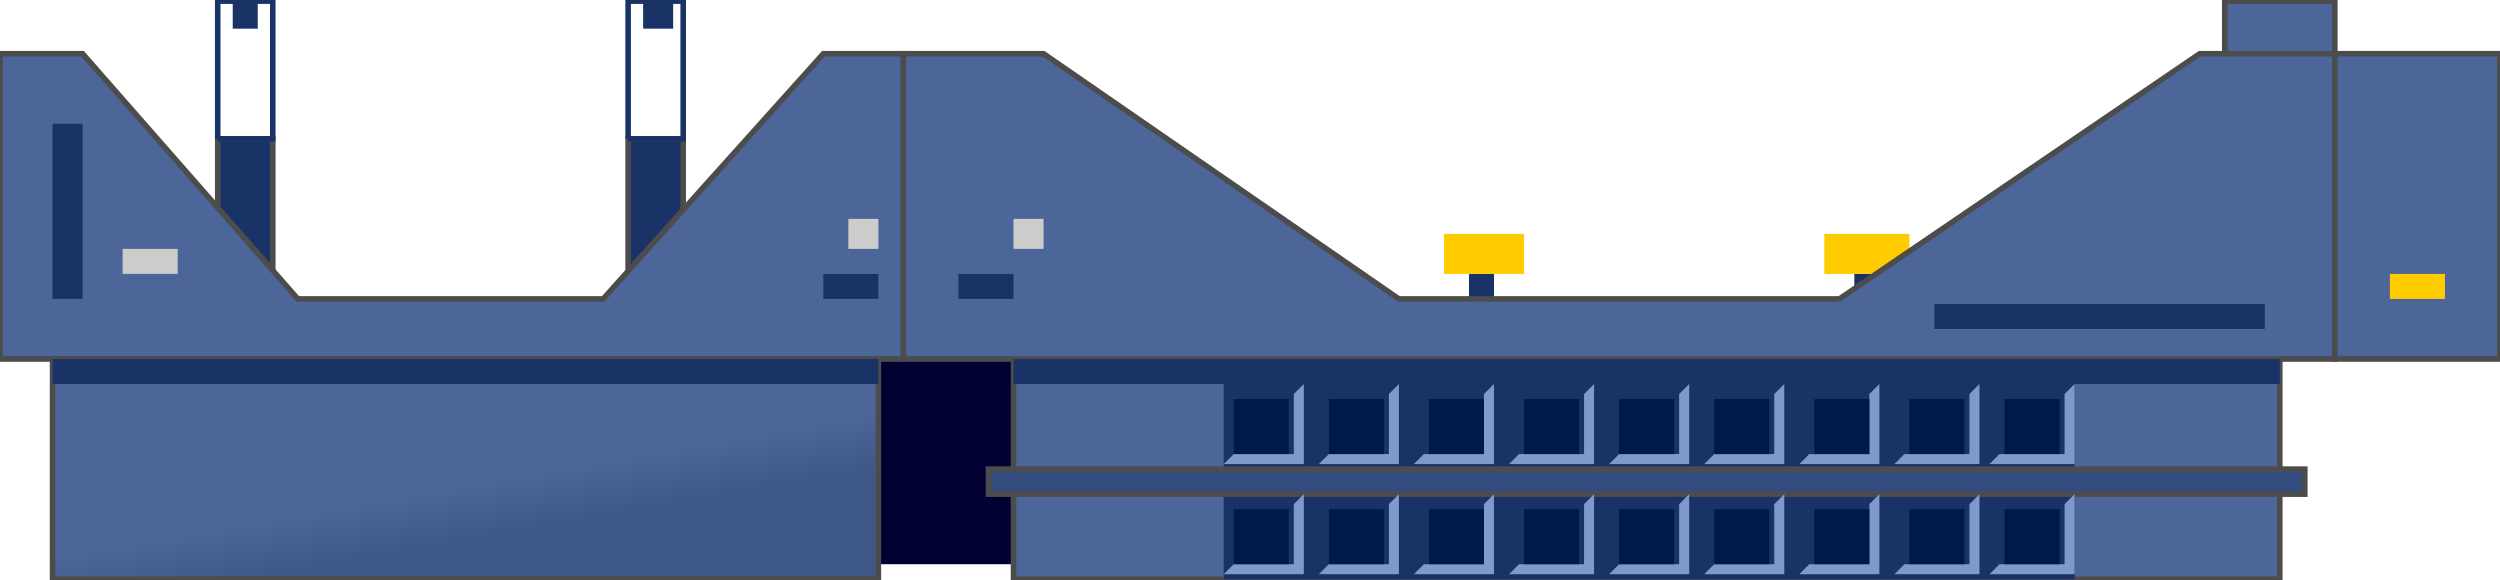 <svg version="1.1" xmlns="http://www.w3.org/2000/svg" xmlns:xlink="http://www.w3.org/1999/xlink" width="112px" height="26px" viewBox="0 0 112.5 26.014" enable-background="new 0 0 112.5 26.014" xml:space="preserve">
<g id="Group_Stripper">
	<path fill="#193366" stroke="#4C4C4C" stroke-width="0.25" d="M28.266,6.194h2.478v19.82h-2.478V6.194z" />
	<path fill="#193366" stroke="#4C4C4C" stroke-width="0.25" d="M9.797,6.194h2.478v19.82H9.797V6.194z" />
	<path fill="none" stroke="#193366" stroke-width="0.25" d="M28.266,6.194h2.478V0h-2.478V6.194" />
	<path fill="none" stroke="#193366" stroke-width="0.25" d="M9.797,6.194h2.478V0H9.797V6.194" />
	<path fill="#193366" d="M10.473,1.239h1.126V0h-1.126V1.239z" />
	<path fill="#193366" d="M28.941,1.239h1.352V0h-1.352V1.239z" />
</g>
<g id="Group_Inline">
	<path fill="#000033" d="M39.527,16.104h6.081v9.234h-6.081V16.104z" />
</g>
<g id="Group_Vent">
	<path fill="#4C6699" stroke="#4C4C4C" stroke-width="0.25" d="M45.608,16.104h56.982v9.91H45.608V16.104z" />
	<path fill="#193366" d="M55.067,17.229h38.288v8.784H55.067V17.229z" />
</g>
<g id="Group_Post1">
	<path fill="#193366" d="M83.445,13.401h1.127v-1.126h-1.127V13.401z" />
	<path fill="#193366" d="M66.104,13.401h1.126v-1.126h-1.126V13.401z" />
</g>
<g id="Group_Flag">
	<path fill="#FFCC00" d="M82.095,10.473h3.829v1.802h-3.829V10.473z" />
	<path fill="#FFCC00" d="M64.978,10.473h3.604v1.802h-3.604V10.473z" />
</g>
<g id="Group_Rack_Stripper">
	<path fill="#4C6699" stroke="#4C4C4C" stroke-width="0.25" d="M0,16.104V2.365h3.716l9.685,11.036H27.14l9.91-11.036h3.604v13.739   H0z" />
	<path fill="#4C6699" stroke="#4C4C4C" stroke-width="0.25" d="M100.113,2.365h4.954V0h-4.954V2.365z" />
	<path fill="#4C6699" stroke="#4C4C4C" stroke-width="0.25" d="M40.653,16.104V2.365h6.306l15.992,11.036h19.819L98.986,2.365h6.081   v13.739H40.653z" />
	<path fill="#4C6699" stroke="#4C4C4C" stroke-width="0.25" d="M105.067,16.104h7.433V2.365h-7.433V16.104z" />
	<linearGradient id="SVGID_1_" gradientUnits="userSpaceOnUse" x1="22.354" y1="29.042" x2="19.538" y2="13.075">
		<stop offset="0" style="stop-color:#3D5789" />
		<stop offset="0.3" style="stop-color:#3D5789" />
		<stop offset="0.45" style="stop-color:#4C6699" />
		<stop offset="1" style="stop-color:#4C6699" />
	</linearGradient>
	<path fill="url(#SVGID_1_)" stroke="#4C4C4C" stroke-width="0.25" d="M2.365,16.104h37.162v9.91H2.365V16.104z" />
</g>
<g id="Group_Mid_Layers">
	<path fill="#193366" d="M2.365,16.104h37.162v1.126H2.365V16.104z" />
	<path fill="#193366" d="M45.608,16.104h56.982v1.126H45.608V16.104z" />
	<path fill="#324C7F" stroke="#4C4C4C" stroke-width="0.25" d="M44.482,21.059h59.235v1.126H44.482V21.059z" />
</g>
<g id="Group_Edges">
	<path fill="#7F99CC" d="M93.355,17.229v3.604h-3.828l0.45-0.45h2.928v-2.702L93.355,17.229z" />
	<path fill="#7F99CC" d="M89.076,17.229v3.604h-3.828l0.45-0.45h2.928v-2.702L89.076,17.229z" />
	<path fill="#7F99CC" d="M84.572,17.229v3.604h-3.604l0.45-0.45h2.702v-2.702L84.572,17.229z" />
	<path fill="#7F99CC" d="M80.293,17.229v3.604h-3.604l0.45-0.45h2.702v-2.702L80.293,17.229z" />
	<path fill="#7F99CC" d="M76.014,17.229v3.604H72.41l0.45-0.45h2.702v-2.702L76.014,17.229z" />
	<path fill="#7F99CC" d="M71.734,17.229v3.604h-3.829l0.45-0.45h2.928v-2.702L71.734,17.229z" />
	<path fill="#7F99CC" d="M67.229,17.229v3.604h-3.604l0.45-0.45h2.703v-2.702L67.229,17.229z" />
	<path fill="#7F99CC" d="M62.951,17.229v3.604h-3.604l0.45-0.45H62.5v-2.702L62.951,17.229z" />
	<path fill="#7F99CC" d="M58.672,17.229v3.604h-3.604l0.451-0.45h2.703v-2.702L58.672,17.229z" />
	<path fill="#00194C" d="M55.518,17.905h2.478v2.478h-2.478V17.905z" />
	<path fill="#00194C" d="M59.797,17.905h2.479v2.478h-2.479V17.905z" />
	<path fill="#00194C" d="M64.302,17.905h2.478v2.478h-2.478V17.905z" />
	<path fill="#00194C" d="M68.581,17.905h2.478v2.478h-2.478V17.905z" />
	<path fill="#00194C" d="M72.86,17.905h2.478v2.478H72.86V17.905z" />
	<path fill="#00194C" d="M77.14,17.905h2.478v2.478H77.14V17.905z" />
	<path fill="#00194C" d="M81.645,17.905h2.477v2.478h-2.477V17.905z" />
	<path fill="#00194C" d="M85.924,17.905H88.4v2.478h-2.477V17.905z" />
	<path fill="#00194C" d="M90.203,17.905h2.477v2.478h-2.477V17.905z" />
	<path fill="#7F99CC" d="M93.355,22.185v3.604h-3.828l0.45-0.45h2.928v-2.702L93.355,22.185z" />
	<path fill="#7F99CC" d="M89.076,22.185v3.604h-3.828l0.45-0.45h2.928v-2.702L89.076,22.185z" />
	<path fill="#7F99CC" d="M84.572,22.185v3.604h-3.604l0.45-0.45h2.702v-2.702L84.572,22.185z" />
	<path fill="#7F99CC" d="M80.293,22.185v3.604h-3.604l0.45-0.45h2.702v-2.702L80.293,22.185z" />
	<path fill="#7F99CC" d="M76.014,22.185v3.604H72.41l0.45-0.45h2.702v-2.702L76.014,22.185z" />
	<path fill="#7F99CC" d="M71.734,22.185v3.604h-3.829l0.45-0.45h2.928v-2.702L71.734,22.185z" />
	<path fill="#7F99CC" d="M67.229,22.185v3.604h-3.604l0.45-0.45h2.703v-2.702L67.229,22.185z" />
	<path fill="#7F99CC" d="M62.951,22.185v3.604h-3.604l0.45-0.45H62.5v-2.702L62.951,22.185z" />
	<path fill="#7F99CC" d="M58.672,22.185v3.604h-3.604l0.451-0.45h2.703v-2.702L58.672,22.185z" />
	<path fill="#00194C" d="M55.518,22.86h2.478v2.478h-2.478V22.86z" />
	<path fill="#00194C" d="M59.797,22.86h2.479v2.478h-2.479V22.86z" />
	<path fill="#00194C" d="M64.302,22.86h2.478v2.478h-2.478V22.86z" />
	<path fill="#00194C" d="M68.581,22.86h2.478v2.478h-2.478V22.86z" />
	<path fill="#00194C" d="M72.86,22.86h2.478v2.478H72.86V22.86z" />
	<path fill="#00194C" d="M77.14,22.86h2.478v2.478H77.14V22.86z" />
	<path fill="#00194C" d="M81.645,22.86h2.477v2.478h-2.477V22.86z" />
	<path fill="#00194C" d="M85.924,22.86H88.4v2.478h-2.477V22.86z" />
	<path fill="#00194C" d="M90.203,22.86h2.477v2.478h-2.477V22.86z" />
</g>
<g id="Group_Blue_Plate">
	<path fill="#193366" d="M87.049,13.626h14.865v1.127H87.049V13.626z" />
	<path fill="#193366" d="M43.131,12.275h2.477v1.126h-2.477V12.275z" />
	<path fill="#193366" d="M37.049,12.275h2.478v1.126h-2.478V12.275z" />
	<path fill="#193366" d="M2.365,5.518h1.352v7.883H2.365V5.518z" />
</g>
<g id="Group_Grey_Point">
	<path fill="#CCCCCC" d="M5.518,11.148h2.478v1.126H5.518V11.148z" />
	<path fill="#CCCCCC" d="M45.608,9.797h1.352v1.351h-1.352V9.797z" />
	<path fill="#CCCCCC" d="M38.176,9.797h1.351v1.351h-1.351V9.797z" />
</g>
<g id="Group_Indicator">
	<path fill="#FFCC00" d="M107.545,12.275h2.478v1.126h-2.478V12.275z" />
</g>
</svg>